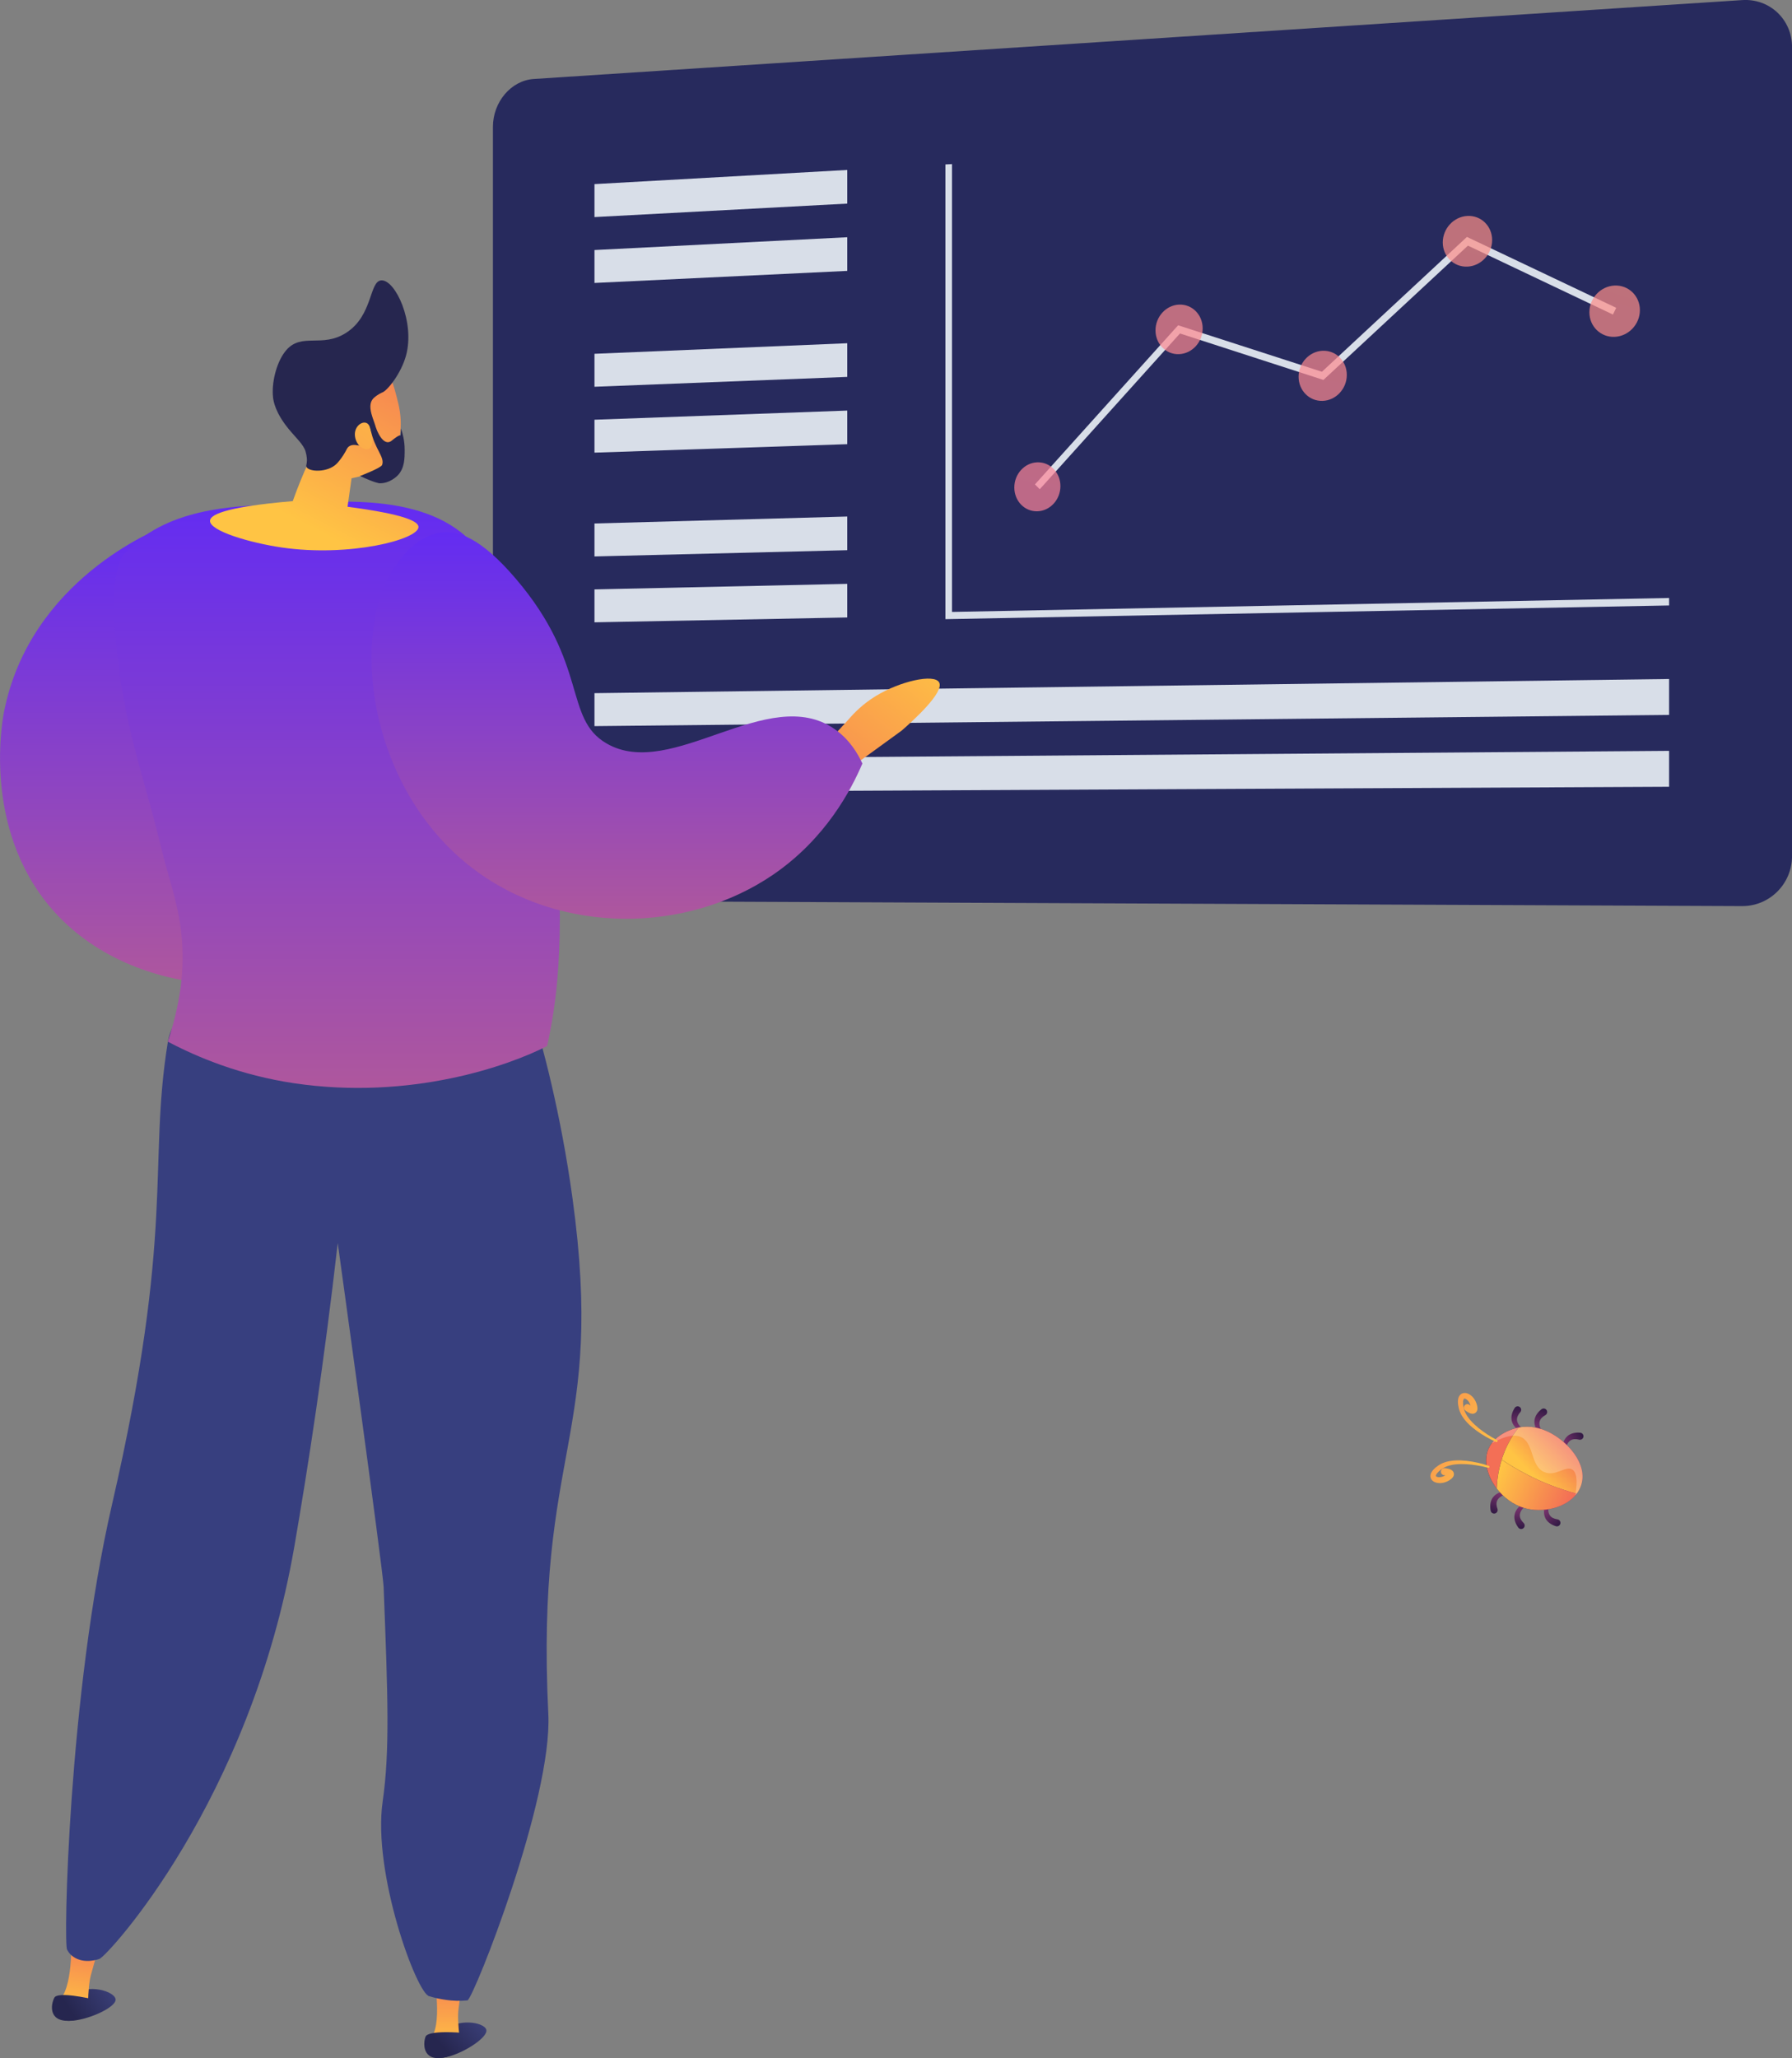<svg width="601" height="690" viewBox="0 0 601 690" fill="none" xmlns="http://www.w3.org/2000/svg">
<rect x="0" y="0" width="601" height="690" fill="#808080" stroke="none"/>
<g clip-path="url(#clip0)">
<path d="M584.281 303.773L119.866 301.767C117.579 301.752 116.532 298.404 118.273 296.677L165.316 250V42.532C165.316 34.167 171.425 26.983 178.996 26.481L584.296 0.029C593.474 -0.575 601.015 6.506 601.015 15.771V287C601 296.309 593.504 303.803 584.281 303.773Z" fill="#272A5D"/>
<path d="M284.15 68.261L199.374 72.775V61.725L284.15 56.975V68.261Z" fill="#D8DEE8"/>
<path d="M284.15 90.818L199.374 94.86V83.825L284.15 79.532V90.818Z" fill="#D8DEE8"/>
<path d="M284.15 126.357L199.374 129.662V118.612L284.15 115.071V126.357Z" fill="#D8DEE8"/>
<path d="M284.15 148.914L199.374 151.747V140.712L284.15 137.643V148.914Z" fill="#D8DEE8"/>
<path d="M559.785 239.673L199.374 243.435V232.385L559.785 227.635V239.673Z" fill="#D8DEE8"/>
<path d="M559.785 263.764L199.374 265.52V254.47L559.785 251.726V263.764Z" fill="#D8DEE8"/>
<path d="M284.15 184.453L199.374 186.548V175.498L284.15 173.167V184.453Z" fill="#D8DEE8"/>
<path d="M284.15 207.01L199.374 208.633V197.598L284.15 195.739V207.01Z" fill="#D8DEE8"/>
<path d="M559.785 202.983L317.071 207.571V55.131L319.285 55.013V205.151L559.785 200.475V202.983Z" fill="#D8DEE8"/>
<path d="M348.709 164.021L347.101 162.398L395.118 109.052L443.342 124.631L491.979 79.429L542.048 103.195L540.941 105.453L492.319 82.35L443.844 127.375L395.738 111.796L348.709 164.021Z" fill="#D8DEE8"/>
<path opacity="0.7" d="M355.645 162.973C355.645 167.517 352.177 171.294 347.898 171.412C343.633 171.53 340.18 167.96 340.18 163.431C340.18 158.902 343.633 155.125 347.898 154.992C352.177 154.859 355.645 158.43 355.645 162.973Z" fill="url(#paint0_linear)"/>
<path opacity="0.7" d="M403.352 110.1C403.352 114.703 399.796 118.568 395.428 118.73C391.06 118.907 387.533 115.337 387.533 110.749C387.533 106.175 391.06 102.31 395.428 102.118C399.796 101.927 403.352 105.497 403.352 110.1Z" fill="url(#paint1_linear)"/>
<path opacity="0.7" d="M451.694 125.693C451.694 130.34 448.064 134.235 443.593 134.397C439.137 134.56 435.521 130.93 435.521 126.298C435.521 121.666 439.137 117.771 443.593 117.594C448.064 117.417 451.694 121.046 451.694 125.693Z" fill="url(#paint2_linear)"/>
<path opacity="0.7" d="M500.435 80.491C500.435 85.197 496.716 89.18 492.142 89.387C487.582 89.593 483.878 85.964 483.878 81.288C483.878 76.596 487.567 72.628 492.142 72.392C496.731 72.17 500.435 75.8 500.435 80.491Z" fill="url(#paint3_linear)"/>
<path opacity="0.7" d="M549.987 103.977C549.987 108.728 546.18 112.74 541.502 112.932C536.824 113.124 533.047 109.421 533.047 104.685C533.047 99.95 536.824 95.937 541.502 95.73C546.18 95.524 549.987 99.212 549.987 103.977Z" fill="url(#paint4_linear)"/>
<path d="M274.278 252.434L284.534 241.251C286.437 239.009 289.403 235.999 293.653 233.388C301.902 228.328 313.25 225.85 314.947 228.741C316.88 232.016 306.093 241.724 302.418 244.925C297.342 248.598 292.281 252.286 287.204 255.975L274.278 252.434Z" fill="url(#paint5_linear)"/>
<path d="M55.307 176.428C52.518 177.475 10.064 194.367 1.343 238.67C0.635 242.255 -6.183 280.317 19.641 307.211C48.593 337.365 104.343 336.613 126.477 311.415C131.642 305.544 134.357 299.023 135.892 293.55L130.063 278.059C122.951 269.473 113.256 267.437 108.091 266.169C95.341 263.026 85.705 268.706 78.401 262.554C74.358 259.146 73.561 254.263 72.838 249.882C70.388 234.981 78.799 225.82 79.419 216.629C79.877 209.754 82.282 194.707 73.31 184.896C67.614 178.67 59.749 176.974 55.307 176.428Z" fill="url(#paint6_linear)"/>
<path d="M38.765 670.202C38.263 667.473 29.454 665.009 25.101 668.653C22.931 670.467 21.441 674.141 22.695 675.808C23.153 676.413 21.279 677.475 23.079 677.49C28.996 677.563 39.252 672.902 38.765 670.202Z" fill="url(#paint7_linear)"/>
<path d="M29.528 671.19L20.467 669.907C24.658 664.847 23.891 648.766 23.891 648.766L33.527 650.92C33.527 650.92 32.435 655.331 30.561 661.852C29.911 664.079 29.631 667.561 29.528 671.19Z" fill="url(#paint8_linear)"/>
<path d="M30.324 670.069C30.324 670.069 19.419 667.561 18.239 669.715C17.058 671.884 16.143 677.667 23.064 677.49C29.985 677.313 30.944 671.913 30.324 670.069Z" fill="url(#paint9_linear)"/>
<path d="M163.088 680.426C162.217 677.8 153.142 676.59 149.335 680.809C147.446 682.904 146.487 686.754 147.963 688.23C148.494 688.761 146.797 690.074 148.568 689.852C154.456 689.085 163.959 683.037 163.088 680.426Z" fill="url(#paint10_linear)"/>
<path d="M154.087 682.697H144.938C148.391 677.106 145.366 661.276 145.366 661.276L155.208 662.058C155.208 662.058 154.736 666.587 153.806 673.3C153.467 675.601 153.674 679.098 154.087 682.697Z" fill="url(#paint11_linear)"/>
<path d="M177.8 336.731C182.035 350.731 188.1 373.318 191.996 401.658C203.107 482.488 179.482 485.07 183.895 574.648C185.296 603.239 159.119 669.169 156.817 670.63C155.695 670.733 154.485 670.807 153.201 670.777C150.929 670.703 147.712 670.364 143.978 669.243C139.832 668.535 124.869 628.039 128.337 603.947C130.786 586.908 130.078 568.615 128.661 532.043C128.425 526.112 113.27 416.735 113.27 416.735C108.652 457.217 103.354 491.62 98.75 518.293C83.964 603.992 35.917 655.847 33.408 656.688C32.907 656.88 28.406 658.518 24.717 656.098C23.079 655.021 22.518 653.62 22.518 653.62C21.235 652.617 22.902 568.069 37.555 504.44C58.834 412.088 49.567 390.475 56.31 349.227C62.11 313.51 177.8 336.731 177.8 336.731Z" fill="#373F7F"/>
<path d="M91.859 169.229C105.981 168.816 138.445 163.829 156.33 179.91C156.64 180.19 152.98 182.152 154.78 184.262C156.448 186.224 162.203 193.084 167.412 202.378C171.189 209.105 174.583 216.939 178.022 228.623C184.087 249.218 185.813 266.759 186.403 274.401C189.664 317.376 186.433 337.203 183.496 350.687C170.732 357.237 137.825 368.981 98.603 363.153C80.703 360.483 66.36 354.538 56.281 349.212C66.448 318.408 58.48 301.929 54.702 286.749C49.331 265.092 49.242 266.729 44.83 249.528C37.54 221.144 36.345 192.125 41.347 186.194C54.864 170.173 79.213 169.597 91.859 169.229Z" fill="url(#paint12_linear)"/>
<path d="M154.721 681.488C154.721 681.488 143.565 680.529 142.709 682.83C141.839 685.132 141.75 691.003 148.568 689.852C155.385 688.702 155.592 683.214 154.721 681.488Z" fill="url(#paint13_linear)"/>
<path d="M131.613 153.03C135.981 145.639 134.033 137.186 133.605 135.356C131.76 127.714 131.081 126.549 129.665 124.941L127.658 122.816C127.658 122.816 127.54 122.728 127.407 122.639C126.005 121.681 120.796 120.117 119.675 120.058C116.089 119.881 108.77 132.76 104.579 152.602C104.239 153.31 103.9 154.033 103.575 154.756C101.495 159.256 99.724 163.682 98.189 168.004C73.915 170.055 70.536 172.902 70.432 174.554C70.211 178.021 84.038 182.019 94.441 183.539C117.137 186.858 140.452 180.883 140.348 176.649C140.304 174.805 135.789 172.415 116.561 169.892C117.004 166.706 117.461 163.534 117.904 160.347C119.468 159.993 128.396 158.489 131.613 153.03Z" fill="url(#paint14_linear)"/>
<path d="M136.187 119.143C134.549 125.206 129.96 130.916 128.233 131.565C128.012 131.653 126.728 132.199 125.4 133.379C125.223 133.542 125.046 133.733 124.869 133.999C122.523 137.466 127.392 143.588 125.769 144.975C124.589 145.993 120.899 143.234 120.117 144.164C119.38 145.049 122.257 148.058 121.416 149.121C120.781 149.932 118.893 148.53 117.181 149.578C116.325 150.094 116.384 150.699 115.115 152.646C114.392 153.738 113.492 154.918 112.857 155.523C109.817 158.518 103.531 158.238 102.764 156.512C102.557 156.025 102.911 155.774 102.941 154.343C102.941 154.343 102.97 153.03 102.483 151.378C101.805 149.017 99.222 146.76 96.802 143.81C92.331 138.351 91.726 134.545 91.578 133.276C91.534 132.819 91.505 132.494 91.49 132.243C91.239 127.39 92.98 120.825 96.064 117.328C101.229 111.457 107.973 116.694 115.971 111.649C125.208 105.836 123.747 94.122 127.953 93.99C132.616 93.872 139.212 107.946 136.187 119.143Z" fill="#26264F"/>
<path d="M123.954 142.983C123.01 140.549 119.881 141.774 119.173 144.4C118.45 147.04 120.28 150.463 122.906 150.611C125.518 150.758 125.223 146.259 123.954 142.983Z" fill="url(#paint15_linear)"/>
<path d="M123.925 138.248L126.182 143.647C126.182 143.647 128.44 150.139 131.406 147.704C133.841 145.713 134.284 145.89 134.357 146.022C134.372 146.052 134.372 146.082 134.372 146.082C134.402 146.082 134.446 144.783 134.461 143.647C135.021 145.211 135.715 147.69 135.715 150.758C135.715 153.753 135.715 156.954 133.369 159.403C133.236 159.551 130.683 162.147 127.245 162.014C127.245 162.014 125.887 161.97 120.752 159.58C120.752 159.58 127.776 156.881 128.145 155.892C129.119 153.192 125.695 150.684 124.367 144.267C123.865 141.803 123.851 139.679 123.925 138.248Z" fill="#26264F"/>
<path d="M279.959 244.453C285.065 248.023 287.809 252.877 289.226 255.975C285.463 264.782 276.949 281.143 259.33 293.211C230.422 312.979 188.041 313.643 158.514 291.101C123.246 264.162 117.358 212.498 132.159 190.384C133.87 187.832 139.463 179.467 148.169 178.508C153.673 177.903 161.155 180.16 172.975 193.998C197.603 222.825 188.912 240.838 203.462 249.262C225.286 261.905 257.706 228.889 279.959 244.453Z" fill="url(#paint16_linear)"/>
<path d="M504.513 501.211C504.5 501.216 504.461 501.227 504.434 501.235L504.34 501.266C504.277 501.287 504.213 501.311 504.149 501.335C504.023 501.383 503.898 501.44 503.776 501.499C503.533 501.619 503.303 501.757 503.094 501.912C502.675 502.222 502.352 502.603 502.156 503.017C502.134 503.07 502.106 503.121 502.086 503.175L502.028 503.335C501.998 503.447 501.964 503.554 501.947 503.668C501.921 503.778 501.918 503.897 501.904 504.011C501.904 504.13 501.892 504.244 501.904 504.365C501.925 504.842 502.037 505.341 502.216 505.838C502.437 506.451 502.12 507.129 501.507 507.352C500.894 507.574 500.218 507.258 499.997 506.644C499.976 506.585 499.959 506.527 499.948 506.468L499.941 506.432C499.81 505.738 499.755 505.002 499.845 504.248C499.86 504.061 499.906 503.87 499.94 503.684C499.991 503.496 500.034 503.309 500.107 503.127C500.169 502.943 500.254 502.766 500.337 502.59L500.481 502.334C500.528 502.25 500.587 502.17 500.64 502.09C501.085 501.45 501.687 500.965 502.32 500.639C502.637 500.473 502.963 500.343 503.294 500.241C503.46 500.191 503.626 500.146 503.795 500.11C503.88 500.093 503.965 500.075 504.052 500.061C504.094 500.053 504.139 500.047 504.182 500.041L504.33 500.022C504.656 499.982 504.952 500.212 504.992 500.538C505.026 500.811 504.869 501.063 504.626 501.163L504.513 501.211Z" fill="url(#paint17_linear)"/>
<path d="M509.664 479.626L509.534 479.554C509.497 479.531 509.458 479.509 509.42 479.486C509.345 479.441 509.272 479.393 509.201 479.345C509.057 479.249 508.92 479.145 508.784 479.038C508.516 478.82 508.261 478.578 508.028 478.307C507.562 477.769 507.185 477.096 507.01 476.337C506.991 476.242 506.966 476.147 506.953 476.051L506.914 475.761C506.902 475.567 506.889 475.371 506.9 475.177C506.902 474.98 506.931 474.791 506.953 474.599C506.991 474.412 507.02 474.22 507.075 474.04C507.273 473.307 507.599 472.644 507.98 472.048L507.995 472.024C508.345 471.474 509.075 471.312 509.625 471.662C510.173 472.013 510.333 472.744 509.983 473.295C509.949 473.347 509.909 473.4 509.868 473.446C509.517 473.84 509.228 474.261 509.029 474.697C508.973 474.806 508.942 474.915 508.897 475.025C508.868 475.136 508.827 475.247 508.811 475.36C508.784 475.472 508.776 475.584 508.761 475.698L508.755 475.868C508.753 475.926 508.76 475.982 508.76 476.04C508.788 476.498 508.947 476.97 509.22 477.414C509.356 477.635 509.517 477.849 509.698 478.05C509.789 478.15 509.884 478.248 509.983 478.34C510.032 478.387 510.083 478.432 510.134 478.476L510.209 478.539C510.232 478.557 510.263 478.582 510.273 478.591L510.364 478.679C510.601 478.906 510.607 479.282 510.38 479.519C510.189 479.715 509.894 479.752 509.664 479.626Z" fill="url(#paint18_linear)"/>
<path d="M511.051 505.419C511.041 505.429 511.012 505.456 510.991 505.475L510.919 505.543C510.871 505.59 510.825 505.638 510.778 505.687C510.685 505.787 510.597 505.89 510.513 505.997C510.347 506.211 510.198 506.435 510.078 506.666C509.835 507.127 509.708 507.611 509.711 508.069C509.715 508.126 509.71 508.183 509.717 508.241L509.734 508.41C509.756 508.523 509.771 508.634 509.806 508.744C509.83 508.855 509.879 508.963 509.915 509.071C509.967 509.179 510.006 509.286 510.068 509.391C510.295 509.811 510.611 510.211 510.988 510.58C511.453 511.036 511.461 511.785 511.005 512.251C510.549 512.718 509.803 512.727 509.338 512.271C509.293 512.228 509.254 512.182 509.218 512.134L509.197 512.106C508.779 511.538 508.408 510.899 508.163 510.183C508.096 510.008 508.054 509.818 508.004 509.634C507.97 509.443 507.927 509.257 507.913 509.06C507.888 508.867 507.888 508.67 507.889 508.476L507.907 508.183C507.914 508.086 507.932 507.991 507.945 507.894C508.069 507.125 508.402 506.427 508.83 505.857C509.044 505.569 509.283 505.311 509.535 505.075C509.663 504.958 509.794 504.845 509.931 504.739C509.999 504.687 510.068 504.634 510.14 504.584C510.174 504.558 510.213 504.533 510.249 504.509L510.375 504.428C510.65 504.25 511.018 504.328 511.194 504.605C511.343 504.836 511.311 505.132 511.136 505.326L511.051 505.419Z" fill="url(#paint19_linear)"/>
<path d="M519.367 505.148C519.366 505.161 519.356 505.2 519.35 505.229L519.333 505.326C519.321 505.391 519.311 505.459 519.303 505.527C519.284 505.662 519.275 505.797 519.269 505.933C519.257 506.204 519.269 506.472 519.306 506.73C519.378 507.246 519.557 507.711 519.828 508.081C519.864 508.126 519.894 508.173 519.934 508.216L520.046 508.343C520.13 508.422 520.208 508.503 520.3 508.572C520.384 508.647 520.486 508.706 520.579 508.772C520.684 508.828 520.778 508.893 520.891 508.94C521.32 509.148 521.811 509.284 522.333 509.363C522.977 509.459 523.42 510.059 523.324 510.706C523.227 511.352 522.626 511.798 521.982 511.702C521.921 511.693 521.861 511.679 521.804 511.661L521.77 511.651C521.098 511.437 520.424 511.137 519.806 510.7C519.65 510.597 519.503 510.468 519.356 510.349C519.216 510.215 519.073 510.088 518.947 509.938C518.815 509.797 518.7 509.637 518.586 509.481L518.431 509.233C518.38 509.15 518.338 509.061 518.293 508.977C517.945 508.28 517.806 507.521 517.821 506.807C517.828 506.45 517.869 506.1 517.937 505.76C517.971 505.59 518.012 505.422 518.061 505.255C518.085 505.172 518.112 505.089 518.14 505.007C518.153 504.966 518.17 504.923 518.184 504.882L518.238 504.743C518.357 504.437 518.701 504.286 519.007 504.405C519.263 504.504 519.409 504.762 519.38 505.023L519.367 505.148Z" fill="url(#paint20_linear)"/>
<path d="M516.046 480.191L515.947 480.08C515.92 480.046 515.889 480.012 515.863 479.979C515.807 479.911 515.755 479.842 515.703 479.773C515.598 479.635 515.504 479.492 515.411 479.345C515.23 479.05 515.069 478.737 514.939 478.405C514.679 477.743 514.544 476.982 514.628 476.207C514.641 476.11 514.649 476.012 514.669 475.917L514.729 475.63C514.781 475.443 514.833 475.254 514.908 475.074C514.974 474.888 515.064 474.72 515.149 474.545C515.246 474.382 515.337 474.209 515.448 474.057C515.876 473.43 516.404 472.912 516.959 472.476L516.982 472.459C517.495 472.055 518.236 472.144 518.638 472.657C519.04 473.171 518.95 473.914 518.437 474.317C518.388 474.356 518.331 474.392 518.28 474.422C517.819 474.679 517.407 474.979 517.076 475.325C516.987 475.409 516.921 475.503 516.842 475.592C516.778 475.687 516.703 475.779 516.65 475.879C516.588 475.976 516.543 476.079 516.492 476.182L516.43 476.341C516.409 476.395 516.397 476.45 516.378 476.505C516.253 476.945 516.247 477.445 516.358 477.955C516.414 478.209 516.495 478.465 516.6 478.715C516.652 478.839 516.709 478.964 516.773 479.083C516.804 479.143 516.837 479.202 516.87 479.26L516.921 479.345C516.935 479.37 516.958 479.404 516.964 479.416L517.021 479.528C517.169 479.821 517.051 480.178 516.758 480.327C516.51 480.449 516.219 480.387 516.046 480.191Z" fill="url(#paint21_linear)"/>
<path d="M524.009 485.309L524.014 485.161C524.016 485.117 524.019 485.071 524.022 485.028C524.029 484.941 524.036 484.855 524.047 484.769C524.066 484.597 524.095 484.427 524.129 484.256C524.199 483.917 524.297 483.579 524.431 483.247C524.697 482.586 525.121 481.939 525.714 481.434C525.789 481.373 525.862 481.308 525.942 481.251L526.182 481.084C526.348 480.983 526.517 480.882 526.693 480.803C526.867 480.713 527.049 480.653 527.231 480.584C527.412 480.531 527.598 480.468 527.783 480.435C528.523 480.274 529.261 480.259 529.963 480.325L529.992 480.328C530.641 480.387 531.117 480.962 531.057 481.612C530.996 482.262 530.421 482.74 529.773 482.681C529.711 482.675 529.645 482.663 529.588 482.648C529.077 482.517 528.572 482.453 528.096 482.477C527.973 482.477 527.862 482.499 527.743 482.51C527.632 482.536 527.514 482.55 527.407 482.586C527.294 482.613 527.192 482.658 527.084 482.697L526.93 482.77C526.879 482.794 526.832 482.826 526.78 482.854C526.387 483.089 526.04 483.448 525.771 483.894C525.637 484.117 525.522 484.359 525.425 484.613C525.378 484.74 525.333 484.87 525.297 485.001C525.278 485.066 525.261 485.132 525.246 485.197L525.225 485.294C525.219 485.323 525.212 485.362 525.208 485.375L525.172 485.497C525.078 485.812 524.747 485.99 524.434 485.897C524.169 485.817 524.001 485.572 524.009 485.309Z" fill="url(#paint22_linear)"/>
<path d="M519.315 480.06C525.327 482.915 532.808 490.726 530.221 498.078C527.761 505.068 518.109 507.557 511.226 505.568C502.611 503.077 496.305 492.97 499.097 485.967C501.25 480.567 508.082 478.853 508.724 478.702C513.785 477.509 517.875 479.376 519.315 480.06Z" fill="url(#paint23_linear)"/>
<path d="M508.724 478.702C508.083 478.854 501.251 480.567 499.097 485.967C497.498 489.978 498.884 495.007 501.98 499.042C502.082 496.413 502.488 493.007 503.636 489.339C504.729 485.842 506.496 482.107 509.312 478.578C509.118 478.616 508.922 478.656 508.724 478.702Z" fill="url(#paint24_linear)"/>
<path d="M503.636 489.339C507.168 491.779 516.252 497.433 528.786 500.759C529.388 499.954 529.876 499.061 530.222 498.078C532.809 490.726 525.328 482.914 519.316 480.06C517.933 479.403 514.102 477.654 509.314 478.578C506.496 482.107 504.73 485.842 503.636 489.339Z" fill="url(#paint25_linear)"/>
<path d="M503.636 489.339C502.489 493.008 502.082 496.413 501.98 499.042C504.288 502.049 507.546 504.503 511.226 505.568C517.142 507.277 525.102 505.68 528.785 500.759C516.252 497.435 507.169 491.779 503.636 489.339Z" fill="url(#paint26_linear)"/>
<g opacity="0.49">
<path opacity="0.49" d="M508.724 478.702C508.171 478.833 503.01 480.127 500.222 483.946C505.486 480.911 508.581 480.882 510.486 481.967C514.53 484.273 513.334 491.668 518.013 493.558C521.782 495.079 525.032 491.282 527.28 492.649C528.511 493.397 529.297 495.607 528.31 501.347C529.133 500.397 529.789 499.306 530.221 498.078C532.808 490.726 525.326 482.913 519.314 480.06C517.875 479.376 513.785 477.509 508.724 478.702Z" fill="white"/>
</g>
<path d="M501.765 483.425C501.173 483.164 500.608 482.889 500.041 482.598C499.476 482.307 498.917 482.005 498.366 481.688C497.814 481.37 497.271 481.039 496.733 480.695C496.196 480.35 495.671 479.987 495.151 479.611C494.12 478.85 493.123 478.027 492.214 477.085L492.042 476.91L491.878 476.727C491.769 476.604 491.657 476.485 491.549 476.36C491.338 476.104 491.125 475.853 490.931 475.582C490.726 475.319 490.55 475.033 490.364 474.753C490.196 474.459 490.019 474.17 489.877 473.856L489.765 473.625C489.727 473.548 489.699 473.466 489.666 473.386L489.571 473.144C489.541 473.062 489.503 472.985 489.48 472.899L489.327 472.395C489.299 472.309 489.284 472.232 489.263 472.15C489.242 472.069 489.224 471.988 489.205 471.906C489.059 471.251 488.947 470.575 488.955 469.835C488.961 469.466 488.998 469.076 489.123 468.661C489.186 468.455 489.272 468.239 489.402 468.025C489.531 467.811 489.707 467.599 489.933 467.424C490.157 467.248 490.43 467.12 490.703 467.055C490.976 466.988 491.246 466.979 491.491 467.005C491.985 467.059 492.394 467.23 492.753 467.432C493.113 467.636 493.422 467.882 493.7 468.15C493.977 468.42 494.221 468.713 494.436 469.028C494.65 469.34 494.835 469.674 494.986 470.022C495.063 470.196 495.13 470.375 495.19 470.557L495.233 470.694L495.271 470.822C495.296 470.908 495.319 470.996 495.342 471.084C495.387 471.262 495.427 471.448 495.457 471.651C495.485 471.856 495.509 472.074 495.49 472.351C495.486 472.418 495.476 472.496 495.465 472.571L495.44 472.694C495.431 472.734 495.417 472.783 495.405 472.826C495.349 473.008 495.252 473.229 495.064 473.443C494.968 473.549 494.853 473.648 494.728 473.725C494.601 473.806 494.468 473.858 494.342 473.896C494.087 473.968 493.876 473.968 493.701 473.955C493.526 473.94 493.383 473.908 493.255 473.872C493.127 473.835 493.015 473.795 492.909 473.752C492.699 473.666 492.52 473.573 492.35 473.477C492.18 473.381 492.024 473.282 491.872 473.177C491.795 473.126 491.721 473.074 491.647 473.019L491.535 472.936L491.478 472.892L491.413 472.84L491.405 472.835C490.897 472.43 490.813 471.689 491.217 471.18C491.621 470.67 492.361 470.585 492.868 470.989C492.89 471.005 492.913 471.025 492.933 471.044C492.932 471.045 492.949 471.058 492.958 471.067L492.992 471.097L493.067 471.159C493.117 471.2 493.168 471.241 493.221 471.28C493.324 471.359 493.43 471.434 493.53 471.499C493.63 471.564 493.728 471.621 493.808 471.659C493.884 471.698 493.953 471.716 493.919 471.713C493.901 471.714 493.849 471.711 493.746 471.74C493.694 471.756 493.636 471.781 493.575 471.818C493.517 471.855 493.461 471.902 493.42 471.95C493.336 472.046 493.312 472.123 493.304 472.155C493.301 472.161 493.301 472.173 493.3 472.174C493.299 472.177 493.3 472.179 493.3 472.182C493.3 472.179 493.304 472.18 493.304 472.168C493.313 472.131 493.315 472.032 493.305 471.924C493.295 471.815 493.278 471.692 493.252 471.563C493.239 471.498 493.226 471.433 493.21 471.366L493.186 471.267L493.162 471.177C493.129 471.057 493.094 470.938 493.049 470.821C492.963 470.587 492.853 470.361 492.725 470.147C492.597 469.933 492.447 469.732 492.284 469.554C492.12 469.375 491.941 469.219 491.759 469.1C491.579 468.981 491.396 468.906 491.263 468.882C491.196 468.868 491.148 468.869 491.114 468.873C491.08 468.876 491.059 468.88 491.032 468.896C491.006 468.91 490.971 468.939 490.932 468.992C490.894 469.044 490.853 469.121 490.82 469.214C490.751 469.399 490.706 469.641 490.688 469.9C490.652 470.421 490.707 471.002 490.805 471.582C490.817 471.655 490.83 471.727 490.845 471.8C490.859 471.871 490.87 471.949 490.888 472.014L490.988 472.421C491.001 472.489 491.03 472.554 491.05 472.621L491.118 472.823C491.141 472.889 491.16 472.958 491.188 473.024L491.272 473.222C491.374 473.489 491.514 473.745 491.644 474.005C491.793 474.257 491.932 474.515 492.102 474.759C492.26 475.009 492.441 475.247 492.619 475.488C492.71 475.607 492.807 475.723 492.901 475.84L493.043 476.015L493.192 476.186C493.983 477.101 494.887 477.938 495.838 478.722C496.317 479.111 496.807 479.489 497.309 479.853C497.812 480.215 498.324 480.567 498.844 480.906C499.366 481.245 499.896 481.571 500.433 481.885C500.969 482.197 501.518 482.503 502.064 482.779L502.07 482.783C502.245 482.872 502.315 483.085 502.226 483.261C502.139 483.428 501.935 483.499 501.765 483.425Z" fill="url(#paint27_linear)"/>
<path d="M499.085 492.082C498.496 491.917 497.884 491.771 497.278 491.639C496.669 491.508 496.059 491.389 495.446 491.287C494.832 491.185 494.218 491.098 493.603 491.025C492.987 490.954 492.371 490.903 491.755 490.864C490.524 490.8 489.293 490.805 488.09 490.945L487.865 490.97L487.642 491.003C487.493 491.026 487.344 491.046 487.196 491.072C486.903 491.13 486.608 491.182 486.322 491.26C486.032 491.325 485.755 491.421 485.475 491.506C485.204 491.611 484.928 491.705 484.672 491.832L484.476 491.921C484.411 491.951 484.351 491.989 484.288 492.022L484.102 492.125C484.042 492.16 483.976 492.189 483.919 492.23L483.571 492.462C483.514 492.498 483.453 492.549 483.395 492.591C483.335 492.635 483.275 492.68 483.218 492.724C482.755 493.084 482.32 493.476 481.995 493.885C481.833 494.088 481.702 494.298 481.628 494.48C481.592 494.571 481.569 494.654 481.561 494.719C481.553 494.784 481.561 494.828 481.57 494.858C481.579 494.887 481.592 494.903 481.614 494.93C481.637 494.955 481.672 494.989 481.73 495.024C481.844 495.096 482.03 495.164 482.244 495.198C482.456 495.234 482.695 495.24 482.937 495.219C483.177 495.199 483.424 495.151 483.663 495.08C483.902 495.009 484.137 494.917 484.358 494.802C484.469 494.746 484.576 494.683 484.681 494.616L484.759 494.569L484.844 494.511C484.901 494.473 484.955 494.434 485.008 494.395C485.115 494.317 485.211 494.238 485.292 494.164C485.372 494.092 485.437 494.019 485.456 493.985C485.463 493.976 485.46 493.973 485.462 493.971C485.46 493.973 485.458 493.975 485.457 493.977C485.457 493.978 485.449 493.988 485.447 493.994C485.432 494.022 485.399 494.097 485.394 494.223C485.391 494.288 485.402 494.359 485.419 494.426C485.439 494.494 485.463 494.552 485.493 494.598C485.548 494.69 485.589 494.721 485.602 494.735C485.628 494.758 485.566 494.722 485.483 494.7C485.399 494.674 485.288 494.65 485.171 494.63C485.053 494.61 484.925 494.595 484.795 494.582C484.73 494.576 484.664 494.571 484.599 494.568L484.502 494.563L484.457 494.562C484.443 494.561 484.423 494.561 484.422 494.562C483.773 494.562 483.247 494.036 483.248 493.385C483.248 492.735 483.775 492.206 484.424 492.206C484.451 492.206 484.478 492.207 484.505 492.209L484.517 492.209L484.6 492.216L484.671 492.222L484.809 492.236C484.901 492.245 484.992 492.258 485.082 492.271C485.264 492.298 485.447 492.331 485.637 492.373C485.827 492.417 486.022 492.47 486.234 492.548C486.34 492.588 486.452 492.634 486.57 492.694C486.689 492.754 486.816 492.827 486.956 492.934C487.094 493.043 487.249 493.185 487.388 493.41C487.457 493.525 487.518 493.652 487.557 493.797C487.598 493.939 487.616 494.091 487.615 494.233C487.609 494.518 487.531 494.746 487.449 494.918C487.429 494.959 487.408 495.004 487.386 495.039L487.32 495.148C487.278 495.211 487.233 495.275 487.191 495.327C487.016 495.544 486.852 495.688 486.693 495.82C486.534 495.95 486.379 496.06 486.225 496.161C486.149 496.21 486.072 496.26 485.996 496.305L485.882 496.374L485.757 496.446C485.59 496.54 485.42 496.625 485.245 496.702C484.899 496.857 484.537 496.978 484.168 497.064C483.799 497.15 483.419 497.202 483.032 497.213C482.646 497.224 482.251 497.195 481.849 497.103C481.447 497.009 481.031 496.858 480.63 496.564C480.432 496.419 480.239 496.229 480.083 495.994C479.926 495.762 479.812 495.482 479.765 495.202C479.717 494.92 479.731 494.644 479.78 494.401C479.829 494.156 479.91 493.939 480.004 493.743C480.193 493.352 480.429 493.041 480.674 492.764C481.168 492.214 481.708 491.791 482.258 491.407C482.327 491.359 482.396 491.312 482.465 491.266C482.537 491.22 482.6 491.174 482.678 491.129L483.132 490.861C483.206 490.813 483.287 490.782 483.364 490.742L483.598 490.628C483.676 490.591 483.752 490.55 483.833 490.518L484.071 490.424C484.388 490.289 484.714 490.195 485.036 490.092C485.363 490.011 485.688 489.919 486.014 489.864C486.342 489.795 486.668 489.754 486.996 489.709C487.159 489.689 487.323 489.676 487.486 489.66L487.731 489.637L487.976 489.624C489.282 489.544 490.573 489.611 491.848 489.748C492.485 489.822 493.118 489.909 493.747 490.017C494.375 490.127 495 490.251 495.621 490.39C496.242 490.529 496.858 490.684 497.47 490.851C498.085 491.02 498.688 491.199 499.3 491.407C499.486 491.47 499.584 491.672 499.522 491.857C499.46 492.037 499.271 492.136 499.09 492.086L499.085 492.082Z" fill="url(#paint28_linear)"/>
</g>
<defs>
<linearGradient id="paint0_linear" x1="389.314" y1="34.46" x2="274.756" y2="390.95" gradientUnits="userSpaceOnUse">
<stop stop-color="#FF9085"/>
<stop offset="1" stop-color="#FB6FBB"/>
</linearGradient>
<linearGradient id="paint1_linear" x1="417.663" y1="41.313" x2="301.241" y2="403.605" gradientUnits="userSpaceOnUse">
<stop stop-color="#FF9085"/>
<stop offset="1" stop-color="#FB6FBB"/>
</linearGradient>
<linearGradient id="paint2_linear" x1="466.477" y1="54.889" x2="348.711" y2="421.362" gradientUnits="userSpaceOnUse">
<stop stop-color="#FF9085"/>
<stop offset="1" stop-color="#FB6FBB"/>
</linearGradient>
<linearGradient id="paint3_linear" x1="497.853" y1="63.202" x2="378.216" y2="435.499" gradientUnits="userSpaceOnUse">
<stop stop-color="#FF9085"/>
<stop offset="1" stop-color="#FB6FBB"/>
</linearGradient>
<linearGradient id="paint4_linear" x1="550.064" y1="77.738" x2="429.116" y2="454.114" gradientUnits="userSpaceOnUse">
<stop stop-color="#FF9085"/>
<stop offset="1" stop-color="#FB6FBB"/>
</linearGradient>
<linearGradient id="paint5_linear" x1="314.755" y1="216.768" x2="260.892" y2="284.552" gradientUnits="userSpaceOnUse">
<stop stop-color="#FFC444"/>
<stop offset="0.996" stop-color="#F36F56"/>
</linearGradient>
<linearGradient id="paint6_linear" x1="67.951" y1="176.428" x2="67.951" y2="330.09" gradientUnits="userSpaceOnUse">
<stop stop-color="#632CF2"/>
<stop offset="1" stop-color="#AE579D"/>
</linearGradient>
<linearGradient id="paint7_linear" x1="43.652" y1="662.325" x2="24.256" y2="675.217" gradientUnits="userSpaceOnUse">
<stop stop-color="#444B8C"/>
<stop offset="0.996" stop-color="#26264F"/>
</linearGradient>
<linearGradient id="paint8_linear" x1="24.881" y1="675.333" x2="29.124" y2="645.321" gradientUnits="userSpaceOnUse">
<stop stop-color="#FFC444"/>
<stop offset="0.996" stop-color="#F36F56"/>
</linearGradient>
<linearGradient id="paint9_linear" x1="42.195" y1="660.133" x2="22.799" y2="673.025" gradientUnits="userSpaceOnUse">
<stop stop-color="#444B8C"/>
<stop offset="0.996" stop-color="#26264F"/>
</linearGradient>
<linearGradient id="paint10_linear" x1="166.829" y1="671.945" x2="149.429" y2="687.425" gradientUnits="userSpaceOnUse">
<stop stop-color="#444B8C"/>
<stop offset="0.996" stop-color="#26264F"/>
</linearGradient>
<linearGradient id="paint11_linear" x1="150.065" y1="687.452" x2="150.065" y2="657.141" gradientUnits="userSpaceOnUse">
<stop stop-color="#FFC444"/>
<stop offset="0.996" stop-color="#F36F56"/>
</linearGradient>
<linearGradient id="paint12_linear" x1="113.041" y1="168.179" x2="113.041" y2="364.728" gradientUnits="userSpaceOnUse">
<stop stop-color="#632CF2"/>
<stop offset="1" stop-color="#AE579D"/>
</linearGradient>
<linearGradient id="paint13_linear" x1="165.079" y1="669.978" x2="147.68" y2="685.459" gradientUnits="userSpaceOnUse">
<stop stop-color="#444B8C"/>
<stop offset="0.996" stop-color="#26264F"/>
</linearGradient>
<linearGradient id="paint14_linear" x1="104.678" y1="177.027" x2="140.856" y2="106.349" gradientUnits="userSpaceOnUse">
<stop stop-color="#FFC444"/>
<stop offset="0.996" stop-color="#F36F56"/>
</linearGradient>
<linearGradient id="paint15_linear" x1="145.737" y1="116.746" x2="51.52" y2="235.313" gradientUnits="userSpaceOnUse">
<stop stop-color="#FFC444"/>
<stop offset="0.996" stop-color="#F36F56"/>
</linearGradient>
<linearGradient id="paint16_linear" x1="206.901" y1="178.421" x2="206.901" y2="308.027" gradientUnits="userSpaceOnUse">
<stop stop-color="#632CF2"/>
<stop offset="1" stop-color="#AE579D"/>
</linearGradient>
<linearGradient id="paint17_linear" x1="500.511" y1="507.176" x2="503.669" y2="499.06" gradientUnits="userSpaceOnUse">
<stop stop-color="#311944"/>
<stop offset="1" stop-color="#893976"/>
</linearGradient>
<linearGradient id="paint18_linear" x1="508.782" y1="471.568" x2="508.703" y2="480.273" gradientUnits="userSpaceOnUse">
<stop stop-color="#311944"/>
<stop offset="1" stop-color="#893976"/>
</linearGradient>
<linearGradient id="paint19_linear" x1="510.028" y1="512.528" x2="509.339" y2="503.851" gradientUnits="userSpaceOnUse">
<stop stop-color="#311944"/>
<stop offset="1" stop-color="#893976"/>
</linearGradient>
<linearGradient id="paint20_linear" x1="522.693" y1="511.504" x2="517.061" y2="504.885" gradientUnits="userSpaceOnUse">
<stop stop-color="#311944"/>
<stop offset="1" stop-color="#893976"/>
</linearGradient>
<linearGradient id="paint21_linear" x1="517.871" y1="472.288" x2="514.912" y2="480.479" gradientUnits="userSpaceOnUse">
<stop stop-color="#311944"/>
<stop offset="1" stop-color="#893976"/>
</linearGradient>
<linearGradient id="paint22_linear" x1="530.754" y1="480.816" x2="522.979" y2="484.716" gradientUnits="userSpaceOnUse">
<stop stop-color="#311944"/>
<stop offset="1" stop-color="#893976"/>
</linearGradient>
<linearGradient id="paint23_linear" x1="504.749" y1="488.613" x2="528.477" y2="498.121" gradientUnits="userSpaceOnUse">
<stop stop-color="#311944"/>
<stop offset="1" stop-color="#893976"/>
</linearGradient>
<linearGradient id="paint24_linear" x1="489.802" y1="478.449" x2="498.158" y2="483.9" gradientUnits="userSpaceOnUse">
<stop stop-color="#FFC444"/>
<stop offset="0.996" stop-color="#F36F56"/>
</linearGradient>
<linearGradient id="paint25_linear" x1="514.065" y1="494.464" x2="525.543" y2="483.467" gradientUnits="userSpaceOnUse">
<stop stop-color="#FFC444"/>
<stop offset="0.996" stop-color="#F36F56"/>
</linearGradient>
<linearGradient id="paint26_linear" x1="502.054" y1="495.34" x2="525.781" y2="504.847" gradientUnits="userSpaceOnUse">
<stop stop-color="#FFC444"/>
<stop offset="0.996" stop-color="#F36F56"/>
</linearGradient>
<linearGradient id="paint27_linear" x1="506.168" y1="478.988" x2="463.841" y2="461.979" gradientUnits="userSpaceOnUse">
<stop stop-color="#FFC444"/>
<stop offset="0.996" stop-color="#F36F56"/>
</linearGradient>
<linearGradient id="paint28_linear" x1="498.709" y1="497.549" x2="456.382" y2="480.539" gradientUnits="userSpaceOnUse">
<stop stop-color="#FFC444"/>
<stop offset="0.996" stop-color="#F36F56"/>
</linearGradient>
<clipPath id="clip0">
<rect width="601" height="690" fill="white"/>
</clipPath>
</defs>
</svg>
